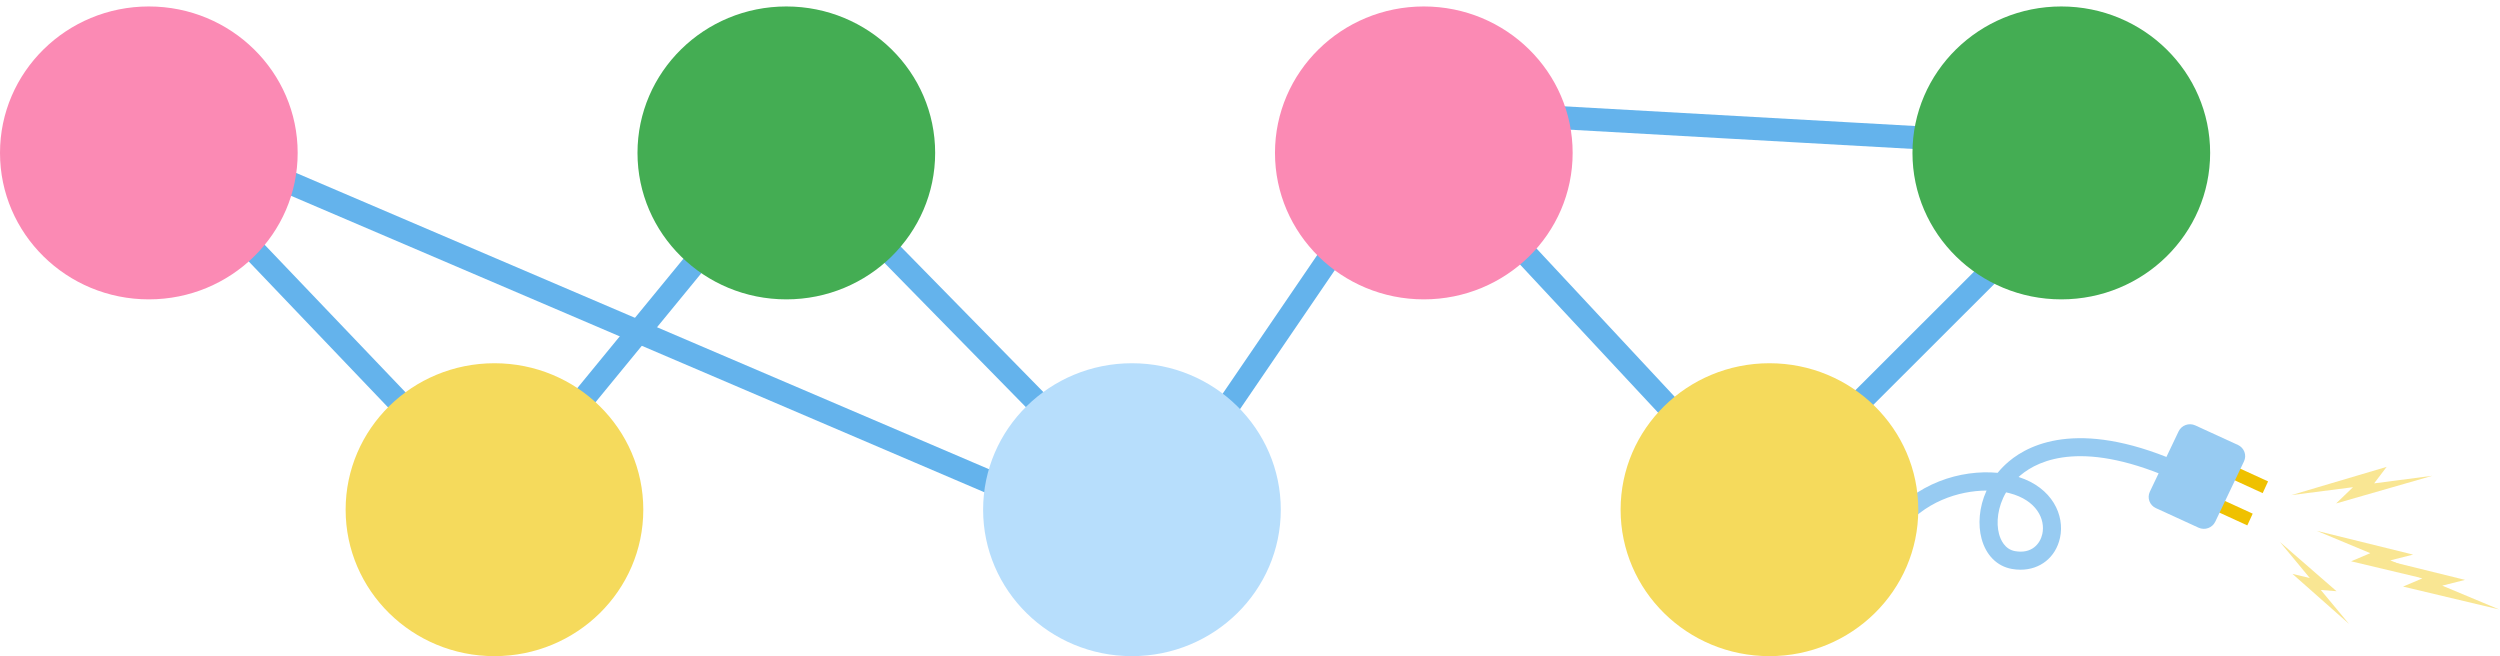 <?xml version="1.0" encoding="UTF-8" standalone="no"?>
<svg width="301px" height="79px" viewBox="0 0 301 79" version="1.1" xmlns="http://www.w3.org/2000/svg" xmlns:xlink="http://www.w3.org/1999/xlink">
    <!-- Generator: Sketch 47.1 (45422) - http://www.bohemiancoding.com/sketch -->
    <title>Page 1</title>
    <desc>Created with Sketch.</desc>
    <defs></defs>
    <g id="Symbols" stroke="none" stroke-width="1" fill="none" fill-rule="evenodd">
        <g id="Running-Footer" transform="translate(-592, -232)">
            <g id="Group-15">
                <g id="Page-1" transform="translate(592, 232)">
                    <polygon id="Fill-1" fill="#64B3EC" points="212.979 64 170 17.888 172.021 16 215 62.112"></polygon>
                    <g id="Group-35">
                        <path d="M241.531,59.281 C240.507,61.032 240.32,62.937 240.683,64.289 C240.865,64.965 241.356,66.131 242.605,66.355 C244.623,66.717 245.636,65.47 245.895,64.293 C246.285,62.522 245.215,60.227 241.947,59.378 C241.813,59.343 241.674,59.311 241.531,59.281 M243.274,68.593 C242.932,68.593 242.579,68.562 242.22,68.498 C240.444,68.179 239.116,66.851 238.58,64.854 C238.139,63.216 238.255,61.095 239.182,59.063 C235.888,59.084 231.625,60.351 228.722,64.201 L226.983,62.891 C230.591,58.106 236.143,56.52 240.516,56.928 C240.905,56.451 241.352,55.994 241.859,55.565 C244.521,53.314 250.825,50.376 263.138,55.996 L262.233,57.975 C251.014,52.857 245.534,55.308 243.267,57.225 C243.188,57.292 243.112,57.359 243.037,57.428 C247.088,58.719 248.622,62.034 248.023,64.76 C247.504,67.123 245.62,68.593 243.274,68.593" id="Fill-2" fill="#97CBF2"></path>
                        <path d="M272.426,59.374 L266.066,56.457 L266.715,55.045 L273.076,57.961 L272.426,59.374 Z M270.576,63.258 L264.215,60.341 L264.865,58.929 L271.225,61.845 L270.576,63.258 Z" id="Fill-4" fill="#EFC100"></path>
                        <polygon id="Fill-6" fill="#F9E693" points="282.823 75.121 276.012 69.097 278.103 69.597 274.509 65.258 281.321 71.183 279.421 71.029"></polygon>
                        <polygon id="Fill-8" fill="#F9E693" points="278.916 63.907 290.54 66.774 287.796 67.466 294.641 70.331 283.075 67.581 285.385 66.601"></polygon>
                        <g id="Group-12" transform="translate(284.861, 66.908)" fill="#F9E693">
                            <polygon id="Fill-10" points="0.308 0.043 11.931 2.91 9.187 3.603 16.032 6.468 4.467 3.717 6.776 2.737"></polygon>
                        </g>
                        <polygon id="Fill-13" fill="#F9E693" points="292.859 57.282 281.266 60.616 283.3 58.658 275.872 59.614 287.353 56.21 285.844 58.198"></polygon>
                        <path d="M262.302,51.94 L258.842,59.201 C258.488,59.946 258.813,60.831 259.567,61.177 L264.707,63.534 C265.463,63.88 266.363,63.557 266.717,62.813 L270.176,55.551 C270.531,54.806 270.206,53.921 269.452,53.575 L264.311,51.217 C263.557,50.871 262.657,51.195 262.302,51.94" id="Fill-15" fill="#97CBF2"></path>
                        <polygon id="Fill-17" fill="#64B3EC" points="137.061 67.197 20.161 17.213 63.12 62.209 61.111 64.122 8.82 9.348 136.054 63.752 171.455 11.854 257.635 16.691 216.604 57.678 214.642 55.718 251.289 19.111 172.865 14.708"></polygon>
                        <polygon id="Fill-19" fill="#64B3EC" points="138.34 64.135 95.036 19.975 64.575 57.115 62.43 55.358 94.851 15.826 140.322 62.195"></polygon>
                        <path d="M35.839,18.411 C35.839,28.15 27.816,36.044 17.92,36.044 C8.023,36.044 0,28.15 0,18.411 C0,8.673 8.023,0.778 17.92,0.778 C27.816,0.778 35.839,8.673 35.839,18.411" id="Fill-21" fill="#FB8AB4"></path>
                        <path d="M112.593,18.411 C112.593,28.15 104.57,36.044 94.674,36.044 C84.777,36.044 76.754,28.15 76.754,18.411 C76.754,8.673 84.777,0.778 94.674,0.778 C104.57,0.778 112.593,8.673 112.593,18.411" id="Fill-23" fill="#44AD53"></path>
                        <path d="M189.347,18.411 C189.347,28.15 181.324,36.044 171.427,36.044 C161.531,36.044 153.508,28.15 153.508,18.411 C153.508,8.673 161.531,0.778 171.427,0.778 C181.324,0.778 189.347,8.673 189.347,18.411" id="Fill-25" fill="#FB8AB4"></path>
                        <path d="M266.101,18.411 C266.101,28.15 258.078,36.044 248.181,36.044 C238.284,36.044 230.261,28.15 230.261,18.411 C230.261,8.673 238.284,0.778 248.181,0.778 C258.078,0.778 266.101,8.673 266.101,18.411" id="Fill-27" fill="#44AD53"></path>
                        <path d="M77.453,61.367 C77.453,71.105 69.43,79 59.533,79 C49.637,79 41.614,71.105 41.614,61.367 C41.614,51.628 49.637,43.734 59.533,43.734 C69.43,43.734 77.453,51.628 77.453,61.367" id="Fill-29" fill="#F5DA5C"></path>
                        <path d="M154.207,61.367 C154.207,71.105 146.184,79 136.287,79 C126.39,79 118.367,71.105 118.367,61.367 C118.367,51.628 126.39,43.734 136.287,43.734 C146.184,43.734 154.207,51.628 154.207,61.367" id="Fill-31" fill="#B7DEFC"></path>
                        <path d="M230.96,61.367 C230.96,71.105 222.937,79 213.041,79 C203.144,79 195.121,71.105 195.121,61.367 C195.121,51.628 203.144,43.734 213.041,43.734 C222.937,43.734 230.96,51.628 230.96,61.367" id="Fill-33" fill="#F5DA5C"></path>
                    </g>
                </g>
            </g>
        </g>
    </g>
</svg>